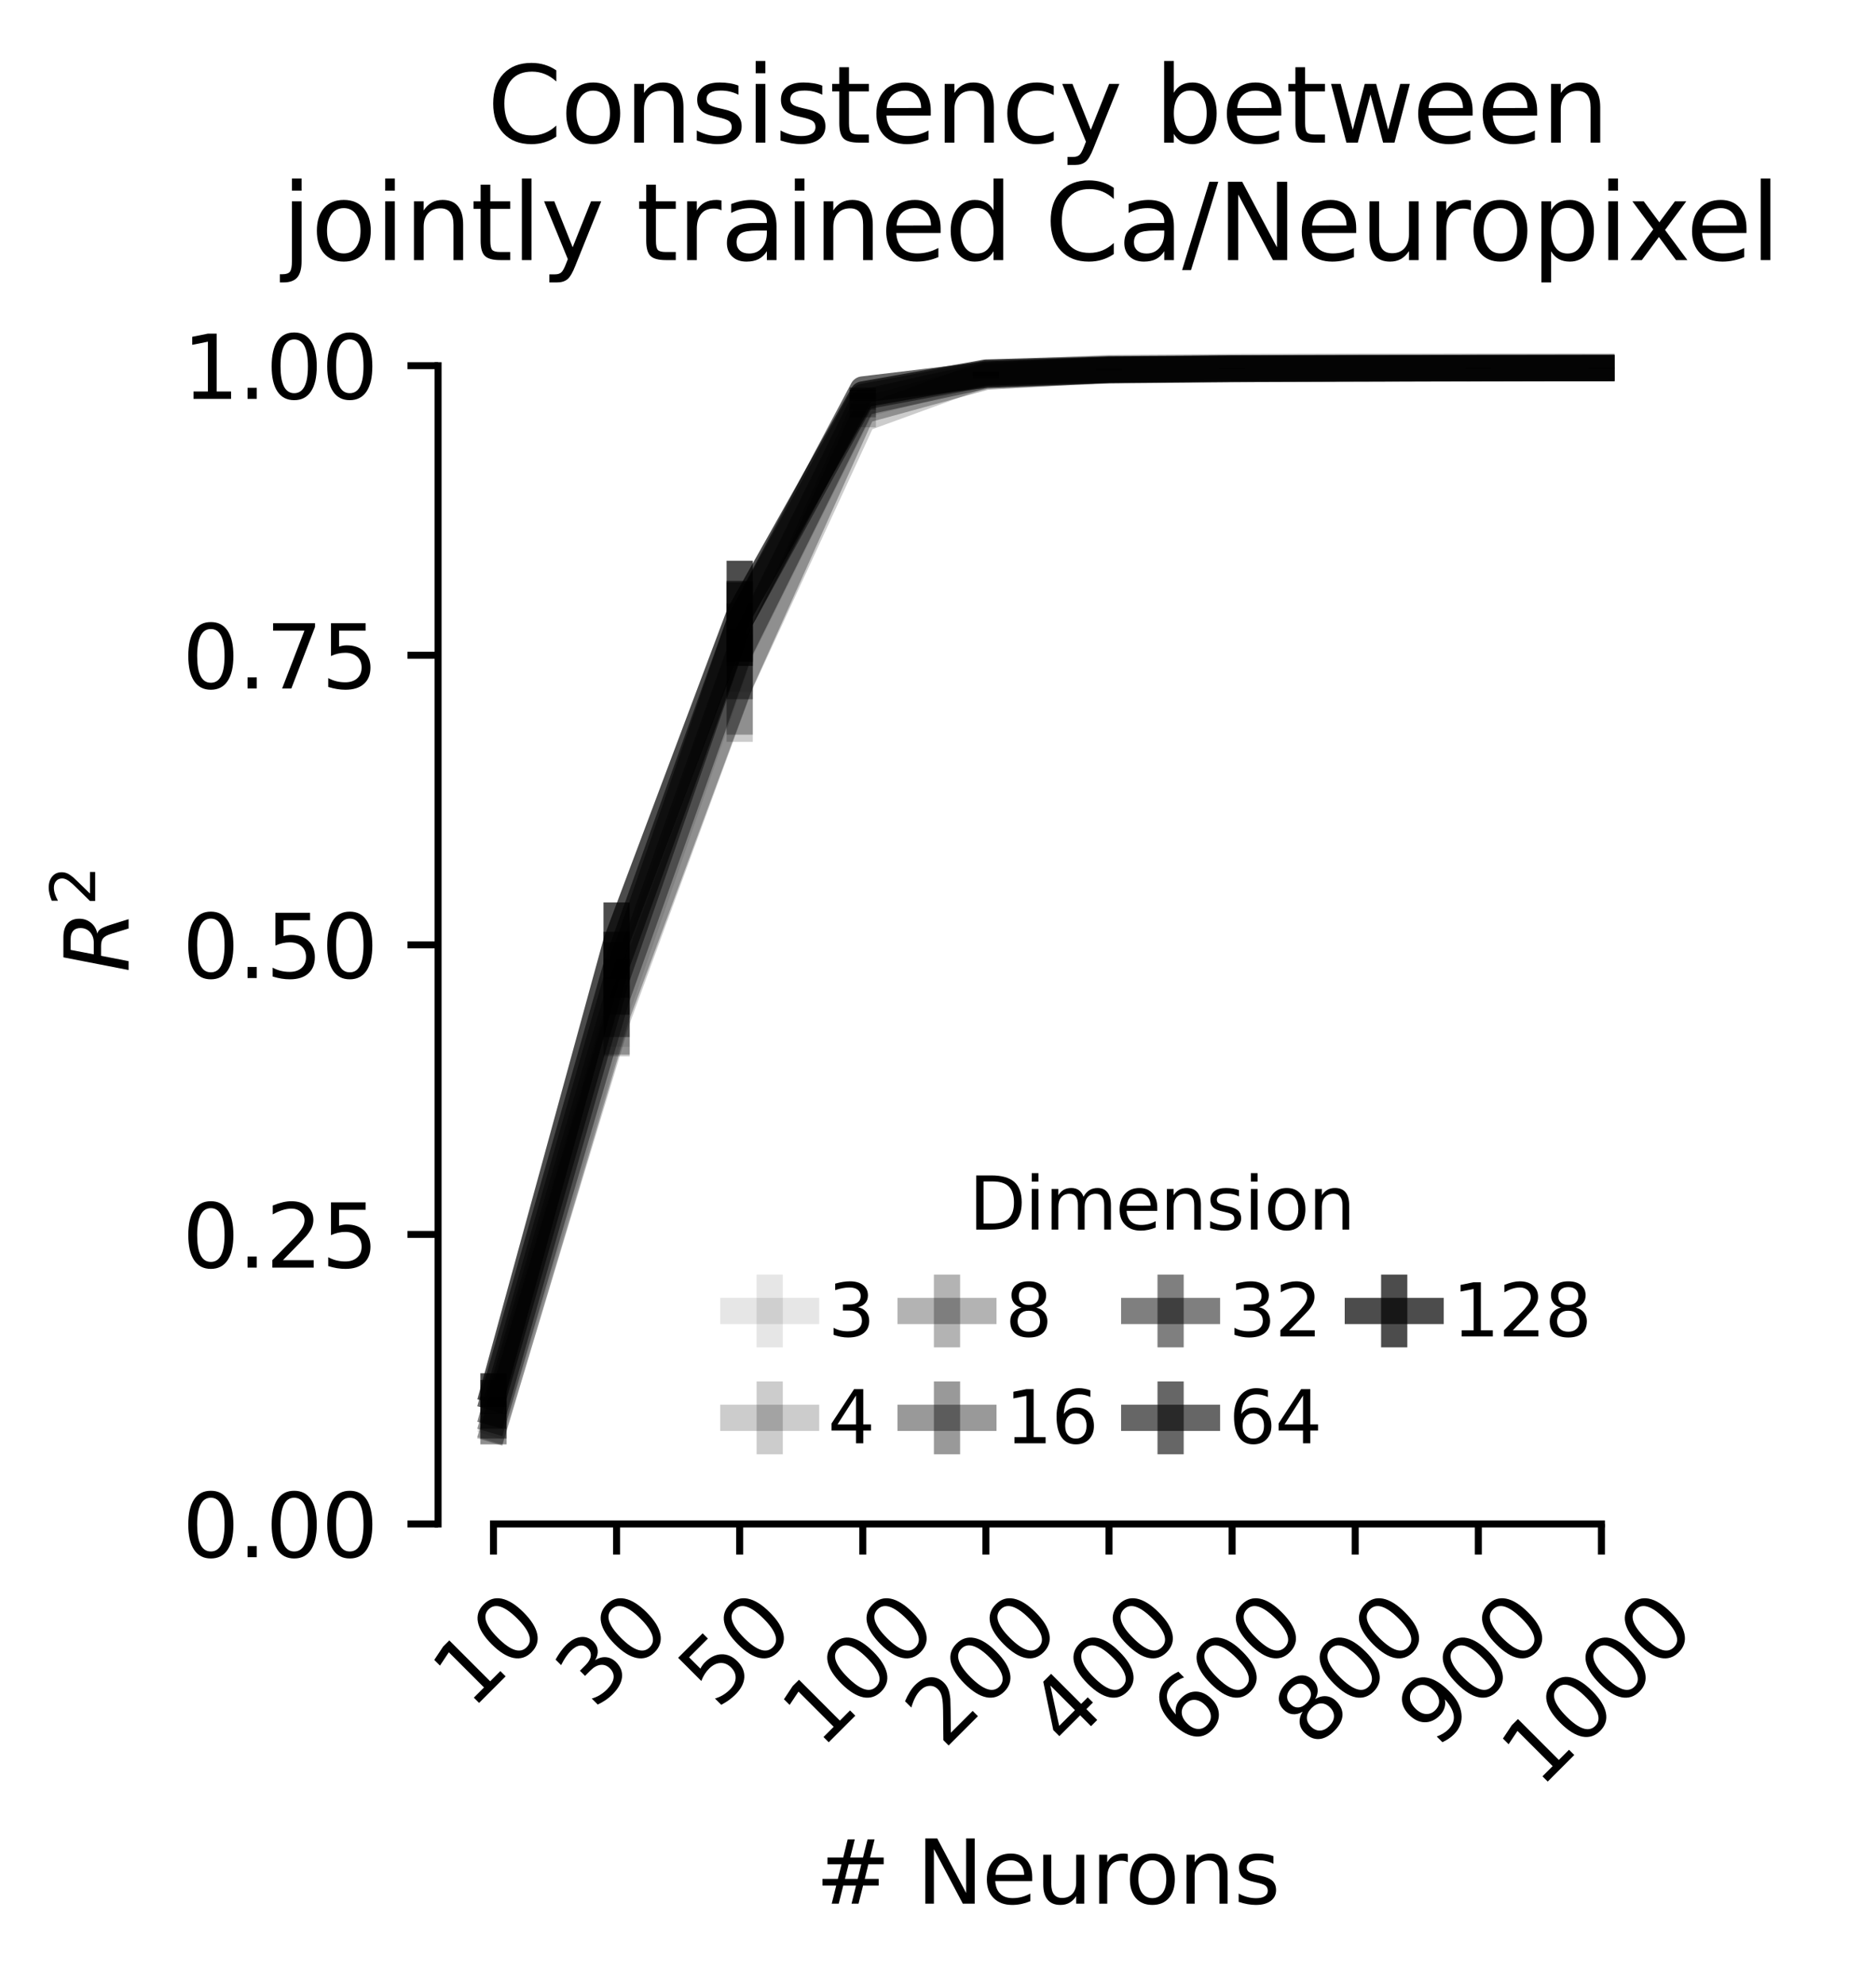 <?xml version="1.0" encoding="utf-8" standalone="no"?>
<!DOCTYPE svg PUBLIC "-//W3C//DTD SVG 1.1//EN"
  "http://www.w3.org/Graphics/SVG/1.1/DTD/svg11.dtd">
<svg xmlns:xlink="http://www.w3.org/1999/xlink" width="214.73pt" height="227.073pt" viewBox="0 0 214.73 227.073" xmlns="http://www.w3.org/2000/svg" version="1.1">
 <defs>
  <style type="text/css">*{stroke-linejoin: round; stroke-linecap: butt}</style>
 </defs>
 <g id="figure_1">
  <g id="patch_1">
   <path d="M 0 227.073 
L 214.73 227.073 
L 214.73 0 
L 0 0 
L 0 227.073 
z
" style="fill: none"/>
  </g>
  <g id="axes_1">
   <g id="patch_2">
    <path d="M 50.144 174.356 
L 189.644 174.356 
L 189.644 35.755 
L 50.144 35.755 
L 50.144 174.356 
z
" style="fill: none"/>
   </g>
   <g id="matplotlib.axis_1">
    <g id="xtick_1">
     <g id="line2d_1">
      <defs>
       <path id="m132f0b90b4" d="M 0 0 
L 0 3.5 
" style="stroke: #000000; stroke-width: 0.8"/>
      </defs>
      <g>
       <use xlink:href="#m132f0b90b4" x="56.485" y="174.356" style="stroke: #000000; stroke-width: 0.8"/>
      </g>
     </g>
     <g id="text_1">
      <!-- 10 -->
      <g transform="translate(53.937 195.726) rotate(-45) scale(0.1 -0.1)">
       <defs>
        <path id="DejaVuSans-31" d="M 794 531 
L 1825 531 
L 1825 4091 
L 703 3866 
L 703 4441 
L 1819 4666 
L 2450 4666 
L 2450 531 
L 3481 531 
L 3481 0 
L 794 0 
L 794 531 
z
" transform="scale(0.016)"/>
        <path id="DejaVuSans-30" d="M 2034 4250 
Q 1547 4250 1301 3770 
Q 1056 3291 1056 2328 
Q 1056 1369 1301 889 
Q 1547 409 2034 409 
Q 2525 409 2770 889 
Q 3016 1369 3016 2328 
Q 3016 3291 2770 3770 
Q 2525 4250 2034 4250 
z
M 2034 4750 
Q 2819 4750 3233 4129 
Q 3647 3509 3647 2328 
Q 3647 1150 3233 529 
Q 2819 -91 2034 -91 
Q 1250 -91 836 529 
Q 422 1150 422 2328 
Q 422 3509 836 4129 
Q 1250 4750 2034 4750 
z
" transform="scale(0.016)"/>
       </defs>
       <use xlink:href="#DejaVuSans-31"/>
       <use xlink:href="#DejaVuSans-30" x="63.623"/>
      </g>
     </g>
    </g>
    <g id="xtick_2">
     <g id="line2d_2">
      <g>
       <use xlink:href="#m132f0b90b4" x="70.576" y="174.356" style="stroke: #000000; stroke-width: 0.8"/>
      </g>
     </g>
     <g id="text_2">
      <!-- 30 -->
      <g transform="translate(68.028 195.726) rotate(-45) scale(0.1 -0.1)">
       <defs>
        <path id="DejaVuSans-33" d="M 2597 2516 
Q 3050 2419 3304 2112 
Q 3559 1806 3559 1356 
Q 3559 666 3084 287 
Q 2609 -91 1734 -91 
Q 1441 -91 1130 -33 
Q 819 25 488 141 
L 488 750 
Q 750 597 1062 519 
Q 1375 441 1716 441 
Q 2309 441 2620 675 
Q 2931 909 2931 1356 
Q 2931 1769 2642 2001 
Q 2353 2234 1838 2234 
L 1294 2234 
L 1294 2753 
L 1863 2753 
Q 2328 2753 2575 2939 
Q 2822 3125 2822 3475 
Q 2822 3834 2567 4026 
Q 2313 4219 1838 4219 
Q 1578 4219 1281 4162 
Q 984 4106 628 3988 
L 628 4550 
Q 988 4650 1302 4700 
Q 1616 4750 1894 4750 
Q 2613 4750 3031 4423 
Q 3450 4097 3450 3541 
Q 3450 3153 3228 2886 
Q 3006 2619 2597 2516 
z
" transform="scale(0.016)"/>
       </defs>
       <use xlink:href="#DejaVuSans-33"/>
       <use xlink:href="#DejaVuSans-30" x="63.623"/>
      </g>
     </g>
    </g>
    <g id="xtick_3">
     <g id="line2d_3">
      <g>
       <use xlink:href="#m132f0b90b4" x="84.666" y="174.356" style="stroke: #000000; stroke-width: 0.8"/>
      </g>
     </g>
     <g id="text_3">
      <!-- 50 -->
      <g transform="translate(82.119 195.726) rotate(-45) scale(0.1 -0.1)">
       <defs>
        <path id="DejaVuSans-35" d="M 691 4666 
L 3169 4666 
L 3169 4134 
L 1269 4134 
L 1269 2991 
Q 1406 3038 1543 3061 
Q 1681 3084 1819 3084 
Q 2600 3084 3056 2656 
Q 3513 2228 3513 1497 
Q 3513 744 3044 326 
Q 2575 -91 1722 -91 
Q 1428 -91 1123 -41 
Q 819 9 494 109 
L 494 744 
Q 775 591 1075 516 
Q 1375 441 1709 441 
Q 2250 441 2565 725 
Q 2881 1009 2881 1497 
Q 2881 1984 2565 2268 
Q 2250 2553 1709 2553 
Q 1456 2553 1204 2497 
Q 953 2441 691 2322 
L 691 4666 
z
" transform="scale(0.016)"/>
       </defs>
       <use xlink:href="#DejaVuSans-35"/>
       <use xlink:href="#DejaVuSans-30" x="63.623"/>
      </g>
     </g>
    </g>
    <g id="xtick_4">
     <g id="line2d_4">
      <g>
       <use xlink:href="#m132f0b90b4" x="98.757" y="174.356" style="stroke: #000000; stroke-width: 0.8"/>
      </g>
     </g>
     <g id="text_4">
      <!-- 100 -->
      <g transform="translate(93.96 200.225) rotate(-45) scale(0.1 -0.1)">
       <use xlink:href="#DejaVuSans-31"/>
       <use xlink:href="#DejaVuSans-30" x="63.623"/>
       <use xlink:href="#DejaVuSans-30" x="127.246"/>
      </g>
     </g>
    </g>
    <g id="xtick_5">
     <g id="line2d_5">
      <g>
       <use xlink:href="#m132f0b90b4" x="112.848" y="174.356" style="stroke: #000000; stroke-width: 0.8"/>
      </g>
     </g>
     <g id="text_5">
      <!-- 200 -->
      <g transform="translate(108.051 200.225) rotate(-45) scale(0.1 -0.1)">
       <defs>
        <path id="DejaVuSans-32" d="M 1228 531 
L 3431 531 
L 3431 0 
L 469 0 
L 469 531 
Q 828 903 1448 1529 
Q 2069 2156 2228 2338 
Q 2531 2678 2651 2914 
Q 2772 3150 2772 3378 
Q 2772 3750 2511 3984 
Q 2250 4219 1831 4219 
Q 1534 4219 1204 4116 
Q 875 4013 500 3803 
L 500 4441 
Q 881 4594 1212 4672 
Q 1544 4750 1819 4750 
Q 2544 4750 2975 4387 
Q 3406 4025 3406 3419 
Q 3406 3131 3298 2873 
Q 3191 2616 2906 2266 
Q 2828 2175 2409 1742 
Q 1991 1309 1228 531 
z
" transform="scale(0.016)"/>
       </defs>
       <use xlink:href="#DejaVuSans-32"/>
       <use xlink:href="#DejaVuSans-30" x="63.623"/>
       <use xlink:href="#DejaVuSans-30" x="127.246"/>
      </g>
     </g>
    </g>
    <g id="xtick_6">
     <g id="line2d_6">
      <g>
       <use xlink:href="#m132f0b90b4" x="126.939" y="174.356" style="stroke: #000000; stroke-width: 0.8"/>
      </g>
     </g>
     <g id="text_6">
      <!-- 400 -->
      <g transform="translate(122.142 200.225) rotate(-45) scale(0.1 -0.1)">
       <defs>
        <path id="DejaVuSans-34" d="M 2419 4116 
L 825 1625 
L 2419 1625 
L 2419 4116 
z
M 2253 4666 
L 3047 4666 
L 3047 1625 
L 3713 1625 
L 3713 1100 
L 3047 1100 
L 3047 0 
L 2419 0 
L 2419 1100 
L 313 1100 
L 313 1709 
L 2253 4666 
z
" transform="scale(0.016)"/>
       </defs>
       <use xlink:href="#DejaVuSans-34"/>
       <use xlink:href="#DejaVuSans-30" x="63.623"/>
       <use xlink:href="#DejaVuSans-30" x="127.246"/>
      </g>
     </g>
    </g>
    <g id="xtick_7">
     <g id="line2d_7">
      <g>
       <use xlink:href="#m132f0b90b4" x="141.03" y="174.356" style="stroke: #000000; stroke-width: 0.8"/>
      </g>
     </g>
     <g id="text_7">
      <!-- 600 -->
      <g transform="translate(136.233 200.225) rotate(-45) scale(0.1 -0.1)">
       <defs>
        <path id="DejaVuSans-36" d="M 2113 2584 
Q 1688 2584 1439 2293 
Q 1191 2003 1191 1497 
Q 1191 994 1439 701 
Q 1688 409 2113 409 
Q 2538 409 2786 701 
Q 3034 994 3034 1497 
Q 3034 2003 2786 2293 
Q 2538 2584 2113 2584 
z
M 3366 4563 
L 3366 3988 
Q 3128 4100 2886 4159 
Q 2644 4219 2406 4219 
Q 1781 4219 1451 3797 
Q 1122 3375 1075 2522 
Q 1259 2794 1537 2939 
Q 1816 3084 2150 3084 
Q 2853 3084 3261 2657 
Q 3669 2231 3669 1497 
Q 3669 778 3244 343 
Q 2819 -91 2113 -91 
Q 1303 -91 875 529 
Q 447 1150 447 2328 
Q 447 3434 972 4092 
Q 1497 4750 2381 4750 
Q 2619 4750 2861 4703 
Q 3103 4656 3366 4563 
z
" transform="scale(0.016)"/>
       </defs>
       <use xlink:href="#DejaVuSans-36"/>
       <use xlink:href="#DejaVuSans-30" x="63.623"/>
       <use xlink:href="#DejaVuSans-30" x="127.246"/>
      </g>
     </g>
    </g>
    <g id="xtick_8">
     <g id="line2d_8">
      <g>
       <use xlink:href="#m132f0b90b4" x="155.121" y="174.356" style="stroke: #000000; stroke-width: 0.8"/>
      </g>
     </g>
     <g id="text_8">
      <!-- 800 -->
      <g transform="translate(150.324 200.225) rotate(-45) scale(0.1 -0.1)">
       <defs>
        <path id="DejaVuSans-38" d="M 2034 2216 
Q 1584 2216 1326 1975 
Q 1069 1734 1069 1313 
Q 1069 891 1326 650 
Q 1584 409 2034 409 
Q 2484 409 2743 651 
Q 3003 894 3003 1313 
Q 3003 1734 2745 1975 
Q 2488 2216 2034 2216 
z
M 1403 2484 
Q 997 2584 770 2862 
Q 544 3141 544 3541 
Q 544 4100 942 4425 
Q 1341 4750 2034 4750 
Q 2731 4750 3128 4425 
Q 3525 4100 3525 3541 
Q 3525 3141 3298 2862 
Q 3072 2584 2669 2484 
Q 3125 2378 3379 2068 
Q 3634 1759 3634 1313 
Q 3634 634 3220 271 
Q 2806 -91 2034 -91 
Q 1263 -91 848 271 
Q 434 634 434 1313 
Q 434 1759 690 2068 
Q 947 2378 1403 2484 
z
M 1172 3481 
Q 1172 3119 1398 2916 
Q 1625 2713 2034 2713 
Q 2441 2713 2670 2916 
Q 2900 3119 2900 3481 
Q 2900 3844 2670 4047 
Q 2441 4250 2034 4250 
Q 1625 4250 1398 4047 
Q 1172 3844 1172 3481 
z
" transform="scale(0.016)"/>
       </defs>
       <use xlink:href="#DejaVuSans-38"/>
       <use xlink:href="#DejaVuSans-30" x="63.623"/>
       <use xlink:href="#DejaVuSans-30" x="127.246"/>
      </g>
     </g>
    </g>
    <g id="xtick_9">
     <g id="line2d_9">
      <g>
       <use xlink:href="#m132f0b90b4" x="169.212" y="174.356" style="stroke: #000000; stroke-width: 0.8"/>
      </g>
     </g>
     <g id="text_9">
      <!-- 900 -->
      <g transform="translate(164.415 200.225) rotate(-45) scale(0.1 -0.1)">
       <defs>
        <path id="DejaVuSans-39" d="M 703 97 
L 703 672 
Q 941 559 1184 500 
Q 1428 441 1663 441 
Q 2288 441 2617 861 
Q 2947 1281 2994 2138 
Q 2813 1869 2534 1725 
Q 2256 1581 1919 1581 
Q 1219 1581 811 2004 
Q 403 2428 403 3163 
Q 403 3881 828 4315 
Q 1253 4750 1959 4750 
Q 2769 4750 3195 4129 
Q 3622 3509 3622 2328 
Q 3622 1225 3098 567 
Q 2575 -91 1691 -91 
Q 1453 -91 1209 -44 
Q 966 3 703 97 
z
M 1959 2075 
Q 2384 2075 2632 2365 
Q 2881 2656 2881 3163 
Q 2881 3666 2632 3958 
Q 2384 4250 1959 4250 
Q 1534 4250 1286 3958 
Q 1038 3666 1038 3163 
Q 1038 2656 1286 2365 
Q 1534 2075 1959 2075 
z
" transform="scale(0.016)"/>
       </defs>
       <use xlink:href="#DejaVuSans-39"/>
       <use xlink:href="#DejaVuSans-30" x="63.623"/>
       <use xlink:href="#DejaVuSans-30" x="127.246"/>
      </g>
     </g>
    </g>
    <g id="xtick_10">
     <g id="line2d_10">
      <g>
       <use xlink:href="#m132f0b90b4" x="183.303" y="174.356" style="stroke: #000000; stroke-width: 0.8"/>
      </g>
     </g>
     <g id="text_10">
      <!-- 1000 -->
      <g transform="translate(176.256 204.724) rotate(-45) scale(0.1 -0.1)">
       <use xlink:href="#DejaVuSans-31"/>
       <use xlink:href="#DejaVuSans-30" x="63.623"/>
       <use xlink:href="#DejaVuSans-30" x="127.246"/>
       <use xlink:href="#DejaVuSans-30" x="190.869"/>
      </g>
     </g>
    </g>
    <g id="text_11">
     <!-- # Neurons -->
     <g transform="translate(93.353 217.793) scale(0.1 -0.1)">
      <defs>
       <path id="DejaVuSans-23" d="M 3272 2816 
L 2363 2816 
L 2100 1772 
L 3016 1772 
L 3272 2816 
z
M 2803 4594 
L 2478 3297 
L 3391 3297 
L 3719 4594 
L 4219 4594 
L 3897 3297 
L 4872 3297 
L 4872 2816 
L 3775 2816 
L 3519 1772 
L 4513 1772 
L 4513 1294 
L 3397 1294 
L 3072 0 
L 2572 0 
L 2894 1294 
L 1978 1294 
L 1656 0 
L 1153 0 
L 1478 1294 
L 494 1294 
L 494 1772 
L 1594 1772 
L 1856 2816 
L 850 2816 
L 850 3297 
L 1978 3297 
L 2297 4594 
L 2803 4594 
z
" transform="scale(0.016)"/>
       <path id="DejaVuSans-20" transform="scale(0.016)"/>
       <path id="DejaVuSans-4e" d="M 628 4666 
L 1478 4666 
L 3547 763 
L 3547 4666 
L 4159 4666 
L 4159 0 
L 3309 0 
L 1241 3903 
L 1241 0 
L 628 0 
L 628 4666 
z
" transform="scale(0.016)"/>
       <path id="DejaVuSans-65" d="M 3597 1894 
L 3597 1613 
L 953 1613 
Q 991 1019 1311 708 
Q 1631 397 2203 397 
Q 2534 397 2845 478 
Q 3156 559 3463 722 
L 3463 178 
Q 3153 47 2828 -22 
Q 2503 -91 2169 -91 
Q 1331 -91 842 396 
Q 353 884 353 1716 
Q 353 2575 817 3079 
Q 1281 3584 2069 3584 
Q 2775 3584 3186 3129 
Q 3597 2675 3597 1894 
z
M 3022 2063 
Q 3016 2534 2758 2815 
Q 2500 3097 2075 3097 
Q 1594 3097 1305 2825 
Q 1016 2553 972 2059 
L 3022 2063 
z
" transform="scale(0.016)"/>
       <path id="DejaVuSans-75" d="M 544 1381 
L 544 3500 
L 1119 3500 
L 1119 1403 
Q 1119 906 1312 657 
Q 1506 409 1894 409 
Q 2359 409 2629 706 
Q 2900 1003 2900 1516 
L 2900 3500 
L 3475 3500 
L 3475 0 
L 2900 0 
L 2900 538 
Q 2691 219 2414 64 
Q 2138 -91 1772 -91 
Q 1169 -91 856 284 
Q 544 659 544 1381 
z
M 1991 3584 
L 1991 3584 
z
" transform="scale(0.016)"/>
       <path id="DejaVuSans-72" d="M 2631 2963 
Q 2534 3019 2420 3045 
Q 2306 3072 2169 3072 
Q 1681 3072 1420 2755 
Q 1159 2438 1159 1844 
L 1159 0 
L 581 0 
L 581 3500 
L 1159 3500 
L 1159 2956 
Q 1341 3275 1631 3429 
Q 1922 3584 2338 3584 
Q 2397 3584 2469 3576 
Q 2541 3569 2628 3553 
L 2631 2963 
z
" transform="scale(0.016)"/>
       <path id="DejaVuSans-6f" d="M 1959 3097 
Q 1497 3097 1228 2736 
Q 959 2375 959 1747 
Q 959 1119 1226 758 
Q 1494 397 1959 397 
Q 2419 397 2687 759 
Q 2956 1122 2956 1747 
Q 2956 2369 2687 2733 
Q 2419 3097 1959 3097 
z
M 1959 3584 
Q 2709 3584 3137 3096 
Q 3566 2609 3566 1747 
Q 3566 888 3137 398 
Q 2709 -91 1959 -91 
Q 1206 -91 779 398 
Q 353 888 353 1747 
Q 353 2609 779 3096 
Q 1206 3584 1959 3584 
z
" transform="scale(0.016)"/>
       <path id="DejaVuSans-6e" d="M 3513 2113 
L 3513 0 
L 2938 0 
L 2938 2094 
Q 2938 2591 2744 2837 
Q 2550 3084 2163 3084 
Q 1697 3084 1428 2787 
Q 1159 2491 1159 1978 
L 1159 0 
L 581 0 
L 581 3500 
L 1159 3500 
L 1159 2956 
Q 1366 3272 1645 3428 
Q 1925 3584 2291 3584 
Q 2894 3584 3203 3211 
Q 3513 2838 3513 2113 
z
" transform="scale(0.016)"/>
       <path id="DejaVuSans-73" d="M 2834 3397 
L 2834 2853 
Q 2591 2978 2328 3040 
Q 2066 3103 1784 3103 
Q 1356 3103 1142 2972 
Q 928 2841 928 2578 
Q 928 2378 1081 2264 
Q 1234 2150 1697 2047 
L 1894 2003 
Q 2506 1872 2764 1633 
Q 3022 1394 3022 966 
Q 3022 478 2636 193 
Q 2250 -91 1575 -91 
Q 1294 -91 989 -36 
Q 684 19 347 128 
L 347 722 
Q 666 556 975 473 
Q 1284 391 1588 391 
Q 1994 391 2212 530 
Q 2431 669 2431 922 
Q 2431 1156 2273 1281 
Q 2116 1406 1581 1522 
L 1381 1569 
Q 847 1681 609 1914 
Q 372 2147 372 2553 
Q 372 3047 722 3315 
Q 1072 3584 1716 3584 
Q 2034 3584 2315 3537 
Q 2597 3491 2834 3397 
z
" transform="scale(0.016)"/>
      </defs>
      <use xlink:href="#DejaVuSans-23"/>
      <use xlink:href="#DejaVuSans-20" x="83.789"/>
      <use xlink:href="#DejaVuSans-4e" x="115.576"/>
      <use xlink:href="#DejaVuSans-65" x="190.381"/>
      <use xlink:href="#DejaVuSans-75" x="251.904"/>
      <use xlink:href="#DejaVuSans-72" x="315.283"/>
      <use xlink:href="#DejaVuSans-6f" x="354.146"/>
      <use xlink:href="#DejaVuSans-6e" x="415.328"/>
      <use xlink:href="#DejaVuSans-73" x="478.707"/>
     </g>
    </g>
   </g>
   <g id="matplotlib.axis_2">
    <g id="ytick_1">
     <g id="line2d_11">
      <defs>
       <path id="me4b1c744ff" d="M 0 0 
L -3.5 0 
" style="stroke: #000000; stroke-width: 0.8"/>
      </defs>
      <g>
       <use xlink:href="#me4b1c744ff" x="50.144" y="174.356" style="stroke: #000000; stroke-width: 0.8"/>
      </g>
     </g>
     <g id="text_12">
      <!-- 0.00 -->
      <g transform="translate(20.878 178.155) scale(0.1 -0.1)">
       <defs>
        <path id="DejaVuSans-2e" d="M 684 794 
L 1344 794 
L 1344 0 
L 684 0 
L 684 794 
z
" transform="scale(0.016)"/>
       </defs>
       <use xlink:href="#DejaVuSans-30"/>
       <use xlink:href="#DejaVuSans-2e" x="63.623"/>
       <use xlink:href="#DejaVuSans-30" x="95.41"/>
       <use xlink:href="#DejaVuSans-30" x="159.033"/>
      </g>
     </g>
    </g>
    <g id="ytick_2">
     <g id="line2d_12">
      <g>
       <use xlink:href="#me4b1c744ff" x="50.144" y="141.226" style="stroke: #000000; stroke-width: 0.8"/>
      </g>
     </g>
     <g id="text_13">
      <!-- 0.25 -->
      <g transform="translate(20.878 145.025) scale(0.1 -0.1)">
       <use xlink:href="#DejaVuSans-30"/>
       <use xlink:href="#DejaVuSans-2e" x="63.623"/>
       <use xlink:href="#DejaVuSans-32" x="95.41"/>
       <use xlink:href="#DejaVuSans-35" x="159.033"/>
      </g>
     </g>
    </g>
    <g id="ytick_3">
     <g id="line2d_13">
      <g>
       <use xlink:href="#me4b1c744ff" x="50.144" y="108.097" style="stroke: #000000; stroke-width: 0.8"/>
      </g>
     </g>
     <g id="text_14">
      <!-- 0.50 -->
      <g transform="translate(20.878 111.896) scale(0.1 -0.1)">
       <use xlink:href="#DejaVuSans-30"/>
       <use xlink:href="#DejaVuSans-2e" x="63.623"/>
       <use xlink:href="#DejaVuSans-35" x="95.41"/>
       <use xlink:href="#DejaVuSans-30" x="159.033"/>
      </g>
     </g>
    </g>
    <g id="ytick_4">
     <g id="line2d_14">
      <g>
       <use xlink:href="#me4b1c744ff" x="50.144" y="74.967" style="stroke: #000000; stroke-width: 0.8"/>
      </g>
     </g>
     <g id="text_15">
      <!-- 0.75 -->
      <g transform="translate(20.878 78.767) scale(0.1 -0.1)">
       <defs>
        <path id="DejaVuSans-37" d="M 525 4666 
L 3525 4666 
L 3525 4397 
L 1831 0 
L 1172 0 
L 2766 4134 
L 525 4134 
L 525 4666 
z
" transform="scale(0.016)"/>
       </defs>
       <use xlink:href="#DejaVuSans-30"/>
       <use xlink:href="#DejaVuSans-2e" x="63.623"/>
       <use xlink:href="#DejaVuSans-37" x="95.41"/>
       <use xlink:href="#DejaVuSans-35" x="159.033"/>
      </g>
     </g>
    </g>
    <g id="ytick_5">
     <g id="line2d_15">
      <g>
       <use xlink:href="#me4b1c744ff" x="50.144" y="41.838" style="stroke: #000000; stroke-width: 0.8"/>
      </g>
     </g>
     <g id="text_16">
      <!-- 1.00 -->
      <g transform="translate(20.878 45.637) scale(0.1 -0.1)">
       <use xlink:href="#DejaVuSans-31"/>
       <use xlink:href="#DejaVuSans-2e" x="63.623"/>
       <use xlink:href="#DejaVuSans-30" x="95.41"/>
       <use xlink:href="#DejaVuSans-30" x="159.033"/>
      </g>
     </g>
    </g>
    <g id="text_17">
     <!-- $R^2$ -->
     <g transform="translate(14.798 111.255) rotate(-90) scale(0.1 -0.1)">
      <defs>
       <path id="DejaVuSans-Oblique-52" d="M 1613 4147 
L 1294 2491 
L 2106 2491 
Q 2584 2491 2879 2755 
Q 3175 3019 3175 3444 
Q 3175 3784 2976 3965 
Q 2778 4147 2406 4147 
L 1613 4147 
z
M 2772 2241 
Q 2972 2194 3105 2009 
Q 3238 1825 3413 1275 
L 3809 0 
L 3144 0 
L 2778 1197 
Q 2638 1659 2453 1815 
Q 2269 1972 1888 1972 
L 1191 1972 
L 806 0 
L 172 0 
L 1081 4666 
L 2503 4666 
Q 3150 4666 3495 4373 
Q 3841 4081 3841 3531 
Q 3841 3044 3547 2687 
Q 3253 2331 2772 2241 
z
" transform="scale(0.016)"/>
      </defs>
      <use xlink:href="#DejaVuSans-Oblique-52" transform="translate(0 0.766)"/>
      <use xlink:href="#DejaVuSans-32" transform="translate(76.499 39.047) scale(0.7)"/>
     </g>
    </g>
   </g>
   <g id="LineCollection_1">
    <path d="M 56.485 164.539 
L 56.485 161.071 
" clip-path="url(#p4c3bddf896)" style="fill: none; stroke: #000000; stroke-opacity: 0.1; stroke-width: 3"/>
    <path d="M 70.576 119.772 
L 70.576 111.402 
" clip-path="url(#p4c3bddf896)" style="fill: none; stroke: #000000; stroke-opacity: 0.1; stroke-width: 3"/>
    <path d="M 84.666 79.146 
L 84.666 70.294 
" clip-path="url(#p4c3bddf896)" style="fill: none; stroke: #000000; stroke-opacity: 0.1; stroke-width: 3"/>
    <path d="M 98.757 46.831 
L 98.757 45.767 
" clip-path="url(#p4c3bddf896)" style="fill: none; stroke: #000000; stroke-opacity: 0.1; stroke-width: 3"/>
    <path d="M 112.848 42.678 
L 112.848 42.494 
" clip-path="url(#p4c3bddf896)" style="fill: none; stroke: #000000; stroke-opacity: 0.1; stroke-width: 3"/>
    <path d="M 126.939 42.073 
L 126.939 42.048 
" clip-path="url(#p4c3bddf896)" style="fill: none; stroke: #000000; stroke-opacity: 0.1; stroke-width: 3"/>
    <path d="M 141.03 41.987 
L 141.03 41.966 
" clip-path="url(#p4c3bddf896)" style="fill: none; stroke: #000000; stroke-opacity: 0.1; stroke-width: 3"/>
    <path d="M 155.121 41.944 
L 155.121 41.929 
" clip-path="url(#p4c3bddf896)" style="fill: none; stroke: #000000; stroke-opacity: 0.1; stroke-width: 3"/>
    <path d="M 169.212 41.949 
L 169.212 41.923 
" clip-path="url(#p4c3bddf896)" style="fill: none; stroke: #000000; stroke-opacity: 0.1; stroke-width: 3"/>
    <path d="M 183.303 41.937 
L 183.303 41.931 
" clip-path="url(#p4c3bddf896)" style="fill: none; stroke: #000000; stroke-opacity: 0.1; stroke-width: 3"/>
   </g>
   <g id="LineCollection_2">
    <path d="M 56.485 165.281 
L 56.485 161.503 
" clip-path="url(#p4c3bddf896)" style="fill: none; stroke: #000000; stroke-opacity: 0.2; stroke-width: 3"/>
    <path d="M 70.576 120.864 
L 70.576 112.835 
" clip-path="url(#p4c3bddf896)" style="fill: none; stroke: #000000; stroke-opacity: 0.2; stroke-width: 3"/>
    <path d="M 84.666 84.88 
L 84.666 71.982 
" clip-path="url(#p4c3bddf896)" style="fill: none; stroke: #000000; stroke-opacity: 0.2; stroke-width: 3"/>
    <path d="M 98.757 48.883 
L 98.757 46.933 
" clip-path="url(#p4c3bddf896)" style="fill: none; stroke: #000000; stroke-opacity: 0.2; stroke-width: 3"/>
    <path d="M 112.848 42.891 
L 112.848 42.668 
" clip-path="url(#p4c3bddf896)" style="fill: none; stroke: #000000; stroke-opacity: 0.2; stroke-width: 3"/>
    <path d="M 126.939 42.146 
L 126.939 42.11 
" clip-path="url(#p4c3bddf896)" style="fill: none; stroke: #000000; stroke-opacity: 0.2; stroke-width: 3"/>
    <path d="M 141.03 42.037 
L 141.03 42.01 
" clip-path="url(#p4c3bddf896)" style="fill: none; stroke: #000000; stroke-opacity: 0.2; stroke-width: 3"/>
    <path d="M 155.121 41.991 
L 155.121 41.98 
" clip-path="url(#p4c3bddf896)" style="fill: none; stroke: #000000; stroke-opacity: 0.2; stroke-width: 3"/>
    <path d="M 169.212 41.978 
L 169.212 41.964 
" clip-path="url(#p4c3bddf896)" style="fill: none; stroke: #000000; stroke-opacity: 0.2; stroke-width: 3"/>
    <path d="M 183.303 41.967 
L 183.303 41.953 
" clip-path="url(#p4c3bddf896)" style="fill: none; stroke: #000000; stroke-opacity: 0.2; stroke-width: 3"/>
   </g>
   <g id="LineCollection_3">
    <path d="M 56.485 165.224 
L 56.485 161.843 
" clip-path="url(#p4c3bddf896)" style="fill: none; stroke: #000000; stroke-opacity: 0.3; stroke-width: 3"/>
    <path d="M 70.576 120.661 
L 70.576 111.884 
" clip-path="url(#p4c3bddf896)" style="fill: none; stroke: #000000; stroke-opacity: 0.3; stroke-width: 3"/>
    <path d="M 84.666 84.051 
L 84.666 72.616 
" clip-path="url(#p4c3bddf896)" style="fill: none; stroke: #000000; stroke-opacity: 0.3; stroke-width: 3"/>
    <path d="M 98.757 47.746 
L 98.757 46.181 
" clip-path="url(#p4c3bddf896)" style="fill: none; stroke: #000000; stroke-opacity: 0.3; stroke-width: 3"/>
    <path d="M 112.848 43.414 
L 112.848 42.775 
" clip-path="url(#p4c3bddf896)" style="fill: none; stroke: #000000; stroke-opacity: 0.3; stroke-width: 3"/>
    <path d="M 126.939 42.336 
L 126.939 42.295 
" clip-path="url(#p4c3bddf896)" style="fill: none; stroke: #000000; stroke-opacity: 0.3; stroke-width: 3"/>
    <path d="M 141.03 42.14 
L 141.03 42.117 
" clip-path="url(#p4c3bddf896)" style="fill: none; stroke: #000000; stroke-opacity: 0.3; stroke-width: 3"/>
    <path d="M 155.121 42.07 
L 155.121 42.053 
" clip-path="url(#p4c3bddf896)" style="fill: none; stroke: #000000; stroke-opacity: 0.3; stroke-width: 3"/>
    <path d="M 169.212 42.038 
L 169.212 42.019 
" clip-path="url(#p4c3bddf896)" style="fill: none; stroke: #000000; stroke-opacity: 0.3; stroke-width: 3"/>
    <path d="M 183.303 42.042 
L 183.303 42.025 
" clip-path="url(#p4c3bddf896)" style="fill: none; stroke: #000000; stroke-opacity: 0.3; stroke-width: 3"/>
   </g>
   <g id="LineCollection_4">
    <path d="M 56.485 164.584 
L 56.485 160.303 
" clip-path="url(#p4c3bddf896)" style="fill: none; stroke: #000000; stroke-opacity: 0.4; stroke-width: 3"/>
    <path d="M 70.576 118.648 
L 70.576 109.772 
" clip-path="url(#p4c3bddf896)" style="fill: none; stroke: #000000; stroke-opacity: 0.4; stroke-width: 3"/>
    <path d="M 84.666 79.997 
L 84.666 69.029 
" clip-path="url(#p4c3bddf896)" style="fill: none; stroke: #000000; stroke-opacity: 0.4; stroke-width: 3"/>
    <path d="M 98.757 46.899 
L 98.757 45.202 
" clip-path="url(#p4c3bddf896)" style="fill: none; stroke: #000000; stroke-opacity: 0.4; stroke-width: 3"/>
    <path d="M 112.848 43.176 
L 112.848 42.753 
" clip-path="url(#p4c3bddf896)" style="fill: none; stroke: #000000; stroke-opacity: 0.4; stroke-width: 3"/>
    <path d="M 126.939 42.391 
L 126.939 42.348 
" clip-path="url(#p4c3bddf896)" style="fill: none; stroke: #000000; stroke-opacity: 0.4; stroke-width: 3"/>
    <path d="M 141.03 42.261 
L 141.03 42.218 
" clip-path="url(#p4c3bddf896)" style="fill: none; stroke: #000000; stroke-opacity: 0.4; stroke-width: 3"/>
    <path d="M 155.121 42.151 
L 155.121 42.123 
" clip-path="url(#p4c3bddf896)" style="fill: none; stroke: #000000; stroke-opacity: 0.4; stroke-width: 3"/>
    <path d="M 169.212 42.155 
L 169.212 42.13 
" clip-path="url(#p4c3bddf896)" style="fill: none; stroke: #000000; stroke-opacity: 0.4; stroke-width: 3"/>
    <path d="M 183.303 42.145 
L 183.303 42.104 
" clip-path="url(#p4c3bddf896)" style="fill: none; stroke: #000000; stroke-opacity: 0.4; stroke-width: 3"/>
   </g>
   <g id="LineCollection_5">
    <path d="M 56.485 163.464 
L 56.485 159.783 
" clip-path="url(#p4c3bddf896)" style="fill: none; stroke: #000000; stroke-opacity: 0.5; stroke-width: 3"/>
    <path d="M 70.576 116.092 
L 70.576 107.801 
" clip-path="url(#p4c3bddf896)" style="fill: none; stroke: #000000; stroke-opacity: 0.5; stroke-width: 3"/>
    <path d="M 84.666 75.6 
L 84.666 66.62 
" clip-path="url(#p4c3bddf896)" style="fill: none; stroke: #000000; stroke-opacity: 0.5; stroke-width: 3"/>
    <path d="M 98.757 45.89 
L 98.757 44.913 
" clip-path="url(#p4c3bddf896)" style="fill: none; stroke: #000000; stroke-opacity: 0.5; stroke-width: 3"/>
    <path d="M 112.848 42.917 
L 112.848 42.612 
" clip-path="url(#p4c3bddf896)" style="fill: none; stroke: #000000; stroke-opacity: 0.5; stroke-width: 3"/>
    <path d="M 126.939 42.385 
L 126.939 42.3 
" clip-path="url(#p4c3bddf896)" style="fill: none; stroke: #000000; stroke-opacity: 0.5; stroke-width: 3"/>
    <path d="M 141.03 42.257 
L 141.03 42.205 
" clip-path="url(#p4c3bddf896)" style="fill: none; stroke: #000000; stroke-opacity: 0.5; stroke-width: 3"/>
    <path d="M 155.121 42.2 
L 155.121 42.162 
" clip-path="url(#p4c3bddf896)" style="fill: none; stroke: #000000; stroke-opacity: 0.5; stroke-width: 3"/>
    <path d="M 169.212 42.154 
L 169.212 42.136 
" clip-path="url(#p4c3bddf896)" style="fill: none; stroke: #000000; stroke-opacity: 0.5; stroke-width: 3"/>
    <path d="M 183.303 42.136 
L 183.303 42.121 
" clip-path="url(#p4c3bddf896)" style="fill: none; stroke: #000000; stroke-opacity: 0.5; stroke-width: 3"/>
   </g>
   <g id="LineCollection_6">
    <path d="M 56.485 161.833 
L 56.485 157.873 
" clip-path="url(#p4c3bddf896)" style="fill: none; stroke: #000000; stroke-opacity: 0.6; stroke-width: 3"/>
    <path d="M 70.576 114.174 
L 70.576 106.601 
" clip-path="url(#p4c3bddf896)" style="fill: none; stroke: #000000; stroke-opacity: 0.6; stroke-width: 3"/>
    <path d="M 84.666 75.744 
L 84.666 66.453 
" clip-path="url(#p4c3bddf896)" style="fill: none; stroke: #000000; stroke-opacity: 0.6; stroke-width: 3"/>
    <path d="M 98.757 44.769 
L 98.757 44.345 
" clip-path="url(#p4c3bddf896)" style="fill: none; stroke: #000000; stroke-opacity: 0.6; stroke-width: 3"/>
    <path d="M 112.848 42.914 
L 112.848 42.821 
" clip-path="url(#p4c3bddf896)" style="fill: none; stroke: #000000; stroke-opacity: 0.6; stroke-width: 3"/>
    <path d="M 126.939 42.351 
L 126.939 42.303 
" clip-path="url(#p4c3bddf896)" style="fill: none; stroke: #000000; stroke-opacity: 0.6; stroke-width: 3"/>
    <path d="M 141.03 42.184 
L 141.03 42.151 
" clip-path="url(#p4c3bddf896)" style="fill: none; stroke: #000000; stroke-opacity: 0.6; stroke-width: 3"/>
    <path d="M 155.121 42.183 
L 155.121 42.145 
" clip-path="url(#p4c3bddf896)" style="fill: none; stroke: #000000; stroke-opacity: 0.6; stroke-width: 3"/>
    <path d="M 169.212 42.141 
L 169.212 42.096 
" clip-path="url(#p4c3bddf896)" style="fill: none; stroke: #000000; stroke-opacity: 0.6; stroke-width: 3"/>
    <path d="M 183.303 42.132 
L 183.303 42.104 
" clip-path="url(#p4c3bddf896)" style="fill: none; stroke: #000000; stroke-opacity: 0.6; stroke-width: 3"/>
   </g>
   <g id="LineCollection_7">
    <path d="M 56.485 160.972 
L 56.485 157.111 
" clip-path="url(#p4c3bddf896)" style="fill: none; stroke: #000000; stroke-opacity: 0.7; stroke-width: 3"/>
    <path d="M 70.576 112.039 
L 70.576 103.249 
" clip-path="url(#p4c3bddf896)" style="fill: none; stroke: #000000; stroke-opacity: 0.7; stroke-width: 3"/>
    <path d="M 84.666 76.186 
L 84.666 64.159 
" clip-path="url(#p4c3bddf896)" style="fill: none; stroke: #000000; stroke-opacity: 0.7; stroke-width: 3"/>
    <path d="M 98.757 45.677 
L 98.757 44.587 
" clip-path="url(#p4c3bddf896)" style="fill: none; stroke: #000000; stroke-opacity: 0.7; stroke-width: 3"/>
    <path d="M 112.848 42.711 
L 112.848 42.548 
" clip-path="url(#p4c3bddf896)" style="fill: none; stroke: #000000; stroke-opacity: 0.7; stroke-width: 3"/>
    <path d="M 126.939 42.259 
L 126.939 42.204 
" clip-path="url(#p4c3bddf896)" style="fill: none; stroke: #000000; stroke-opacity: 0.7; stroke-width: 3"/>
    <path d="M 141.03 42.169 
L 141.03 42.13 
" clip-path="url(#p4c3bddf896)" style="fill: none; stroke: #000000; stroke-opacity: 0.7; stroke-width: 3"/>
    <path d="M 155.121 42.147 
L 155.121 42.134 
" clip-path="url(#p4c3bddf896)" style="fill: none; stroke: #000000; stroke-opacity: 0.7; stroke-width: 3"/>
    <path d="M 169.212 42.13 
L 169.212 42.116 
" clip-path="url(#p4c3bddf896)" style="fill: none; stroke: #000000; stroke-opacity: 0.7; stroke-width: 3"/>
    <path d="M 183.303 42.104 
L 183.303 42.09 
" clip-path="url(#p4c3bddf896)" style="fill: none; stroke: #000000; stroke-opacity: 0.7; stroke-width: 3"/>
   </g>
   <g id="line2d_16">
    <path d="M 56.485 162.805 
L 70.576 115.587 
L 84.666 74.72 
L 98.757 46.299 
L 112.848 42.586 
L 126.939 42.061 
L 141.03 41.976 
L 155.121 41.936 
L 169.212 41.936 
L 183.303 41.934 
" clip-path="url(#p4c3bddf896)" style="fill: none; stroke: #000000; stroke-opacity: 0.1; stroke-width: 3; stroke-linecap: square"/>
   </g>
   <g id="line2d_17">
    <path d="M 56.485 163.392 
L 70.576 116.849 
L 84.666 78.431 
L 98.757 47.908 
L 112.848 42.779 
L 126.939 42.128 
L 141.03 42.024 
L 155.121 41.986 
L 169.212 41.971 
L 183.303 41.96 
" clip-path="url(#p4c3bddf896)" style="fill: none; stroke: #000000; stroke-opacity: 0.2; stroke-width: 3; stroke-linecap: square"/>
   </g>
   <g id="line2d_18">
    <path d="M 56.485 163.534 
L 70.576 116.272 
L 84.666 78.334 
L 98.757 46.964 
L 112.848 43.095 
L 126.939 42.315 
L 141.03 42.129 
L 155.121 42.062 
L 169.212 42.029 
L 183.303 42.033 
" clip-path="url(#p4c3bddf896)" style="fill: none; stroke: #000000; stroke-opacity: 0.3; stroke-width: 3; stroke-linecap: square"/>
   </g>
   <g id="line2d_19">
    <path d="M 56.485 162.443 
L 70.576 114.21 
L 84.666 74.513 
L 98.757 46.051 
L 112.848 42.964 
L 126.939 42.37 
L 141.03 42.24 
L 155.121 42.137 
L 169.212 42.142 
L 183.303 42.125 
" clip-path="url(#p4c3bddf896)" style="fill: none; stroke: #000000; stroke-opacity: 0.4; stroke-width: 3; stroke-linecap: square"/>
   </g>
   <g id="line2d_20">
    <path d="M 56.485 161.623 
L 70.576 111.947 
L 84.666 71.11 
L 98.757 45.402 
L 112.848 42.764 
L 126.939 42.342 
L 141.03 42.231 
L 155.121 42.181 
L 169.212 42.145 
L 183.303 42.128 
" clip-path="url(#p4c3bddf896)" style="fill: none; stroke: #000000; stroke-opacity: 0.5; stroke-width: 3; stroke-linecap: square"/>
   </g>
   <g id="line2d_21">
    <path d="M 56.485 159.853 
L 70.576 110.387 
L 84.666 71.099 
L 98.757 44.557 
L 112.848 42.868 
L 126.939 42.327 
L 141.03 42.168 
L 155.121 42.164 
L 169.212 42.118 
L 183.303 42.118 
" clip-path="url(#p4c3bddf896)" style="fill: none; stroke: #000000; stroke-opacity: 0.6; stroke-width: 3; stroke-linecap: square"/>
   </g>
   <g id="line2d_22">
    <path d="M 56.485 159.042 
L 70.576 107.644 
L 84.666 70.173 
L 98.757 45.132 
L 112.848 42.629 
L 126.939 42.231 
L 141.03 42.149 
L 155.121 42.14 
L 169.212 42.123 
L 183.303 42.097 
" clip-path="url(#p4c3bddf896)" style="fill: none; stroke: #000000; stroke-opacity: 0.7; stroke-width: 3; stroke-linecap: square"/>
   </g>
   <g id="patch_3">
    <path d="M 50.144 174.356 
L 50.144 41.838 
" style="fill: none; stroke: #000000; stroke-width: 0.8; stroke-linejoin: miter; stroke-linecap: square"/>
   </g>
   <g id="patch_4">
    <path d="M 56.485 174.356 
L 183.303 174.356 
" style="fill: none; stroke: #000000; stroke-width: 0.8; stroke-linejoin: miter; stroke-linecap: square"/>
   </g>
   <g id="text_18">
    <!-- Consistency between -->
    <g transform="translate(55.762 16.318) scale(0.12 -0.12)">
     <defs>
      <path id="DejaVuSans-43" d="M 4122 4306 
L 4122 3641 
Q 3803 3938 3442 4084 
Q 3081 4231 2675 4231 
Q 1875 4231 1450 3742 
Q 1025 3253 1025 2328 
Q 1025 1406 1450 917 
Q 1875 428 2675 428 
Q 3081 428 3442 575 
Q 3803 722 4122 1019 
L 4122 359 
Q 3791 134 3420 21 
Q 3050 -91 2638 -91 
Q 1578 -91 968 557 
Q 359 1206 359 2328 
Q 359 3453 968 4101 
Q 1578 4750 2638 4750 
Q 3056 4750 3426 4639 
Q 3797 4528 4122 4306 
z
" transform="scale(0.016)"/>
      <path id="DejaVuSans-69" d="M 603 3500 
L 1178 3500 
L 1178 0 
L 603 0 
L 603 3500 
z
M 603 4863 
L 1178 4863 
L 1178 4134 
L 603 4134 
L 603 4863 
z
" transform="scale(0.016)"/>
      <path id="DejaVuSans-74" d="M 1172 4494 
L 1172 3500 
L 2356 3500 
L 2356 3053 
L 1172 3053 
L 1172 1153 
Q 1172 725 1289 603 
Q 1406 481 1766 481 
L 2356 481 
L 2356 0 
L 1766 0 
Q 1100 0 847 248 
Q 594 497 594 1153 
L 594 3053 
L 172 3053 
L 172 3500 
L 594 3500 
L 594 4494 
L 1172 4494 
z
" transform="scale(0.016)"/>
      <path id="DejaVuSans-63" d="M 3122 3366 
L 3122 2828 
Q 2878 2963 2633 3030 
Q 2388 3097 2138 3097 
Q 1578 3097 1268 2742 
Q 959 2388 959 1747 
Q 959 1106 1268 751 
Q 1578 397 2138 397 
Q 2388 397 2633 464 
Q 2878 531 3122 666 
L 3122 134 
Q 2881 22 2623 -34 
Q 2366 -91 2075 -91 
Q 1284 -91 818 406 
Q 353 903 353 1747 
Q 353 2603 823 3093 
Q 1294 3584 2113 3584 
Q 2378 3584 2631 3529 
Q 2884 3475 3122 3366 
z
" transform="scale(0.016)"/>
      <path id="DejaVuSans-79" d="M 2059 -325 
Q 1816 -950 1584 -1140 
Q 1353 -1331 966 -1331 
L 506 -1331 
L 506 -850 
L 844 -850 
Q 1081 -850 1212 -737 
Q 1344 -625 1503 -206 
L 1606 56 
L 191 3500 
L 800 3500 
L 1894 763 
L 2988 3500 
L 3597 3500 
L 2059 -325 
z
" transform="scale(0.016)"/>
      <path id="DejaVuSans-62" d="M 3116 1747 
Q 3116 2381 2855 2742 
Q 2594 3103 2138 3103 
Q 1681 3103 1420 2742 
Q 1159 2381 1159 1747 
Q 1159 1113 1420 752 
Q 1681 391 2138 391 
Q 2594 391 2855 752 
Q 3116 1113 3116 1747 
z
M 1159 2969 
Q 1341 3281 1617 3432 
Q 1894 3584 2278 3584 
Q 2916 3584 3314 3078 
Q 3713 2572 3713 1747 
Q 3713 922 3314 415 
Q 2916 -91 2278 -91 
Q 1894 -91 1617 61 
Q 1341 213 1159 525 
L 1159 0 
L 581 0 
L 581 4863 
L 1159 4863 
L 1159 2969 
z
" transform="scale(0.016)"/>
      <path id="DejaVuSans-77" d="M 269 3500 
L 844 3500 
L 1563 769 
L 2278 3500 
L 2956 3500 
L 3675 769 
L 4391 3500 
L 4966 3500 
L 4050 0 
L 3372 0 
L 2619 2869 
L 1863 0 
L 1184 0 
L 269 3500 
z
" transform="scale(0.016)"/>
     </defs>
     <use xlink:href="#DejaVuSans-43"/>
     <use xlink:href="#DejaVuSans-6f" x="69.824"/>
     <use xlink:href="#DejaVuSans-6e" x="131.006"/>
     <use xlink:href="#DejaVuSans-73" x="194.385"/>
     <use xlink:href="#DejaVuSans-69" x="246.484"/>
     <use xlink:href="#DejaVuSans-73" x="274.268"/>
     <use xlink:href="#DejaVuSans-74" x="326.367"/>
     <use xlink:href="#DejaVuSans-65" x="365.576"/>
     <use xlink:href="#DejaVuSans-6e" x="427.1"/>
     <use xlink:href="#DejaVuSans-63" x="490.479"/>
     <use xlink:href="#DejaVuSans-79" x="545.459"/>
     <use xlink:href="#DejaVuSans-20" x="604.639"/>
     <use xlink:href="#DejaVuSans-62" x="636.426"/>
     <use xlink:href="#DejaVuSans-65" x="699.902"/>
     <use xlink:href="#DejaVuSans-74" x="761.426"/>
     <use xlink:href="#DejaVuSans-77" x="800.635"/>
     <use xlink:href="#DejaVuSans-65" x="882.422"/>
     <use xlink:href="#DejaVuSans-65" x="943.945"/>
     <use xlink:href="#DejaVuSans-6e" x="1005.469"/>
    </g>
    <!-- jointly trained Ca/Neuropixel  -->
    <g transform="translate(32.257 29.756) scale(0.12 -0.12)">
     <defs>
      <path id="DejaVuSans-6a" d="M 603 3500 
L 1178 3500 
L 1178 -63 
Q 1178 -731 923 -1031 
Q 669 -1331 103 -1331 
L -116 -1331 
L -116 -844 
L 38 -844 
Q 366 -844 484 -692 
Q 603 -541 603 -63 
L 603 3500 
z
M 603 4863 
L 1178 4863 
L 1178 4134 
L 603 4134 
L 603 4863 
z
" transform="scale(0.016)"/>
      <path id="DejaVuSans-6c" d="M 603 4863 
L 1178 4863 
L 1178 0 
L 603 0 
L 603 4863 
z
" transform="scale(0.016)"/>
      <path id="DejaVuSans-61" d="M 2194 1759 
Q 1497 1759 1228 1600 
Q 959 1441 959 1056 
Q 959 750 1161 570 
Q 1363 391 1709 391 
Q 2188 391 2477 730 
Q 2766 1069 2766 1631 
L 2766 1759 
L 2194 1759 
z
M 3341 1997 
L 3341 0 
L 2766 0 
L 2766 531 
Q 2569 213 2275 61 
Q 1981 -91 1556 -91 
Q 1019 -91 701 211 
Q 384 513 384 1019 
Q 384 1609 779 1909 
Q 1175 2209 1959 2209 
L 2766 2209 
L 2766 2266 
Q 2766 2663 2505 2880 
Q 2244 3097 1772 3097 
Q 1472 3097 1187 3025 
Q 903 2953 641 2809 
L 641 3341 
Q 956 3463 1253 3523 
Q 1550 3584 1831 3584 
Q 2591 3584 2966 3190 
Q 3341 2797 3341 1997 
z
" transform="scale(0.016)"/>
      <path id="DejaVuSans-64" d="M 2906 2969 
L 2906 4863 
L 3481 4863 
L 3481 0 
L 2906 0 
L 2906 525 
Q 2725 213 2448 61 
Q 2172 -91 1784 -91 
Q 1150 -91 751 415 
Q 353 922 353 1747 
Q 353 2572 751 3078 
Q 1150 3584 1784 3584 
Q 2172 3584 2448 3432 
Q 2725 3281 2906 2969 
z
M 947 1747 
Q 947 1113 1208 752 
Q 1469 391 1925 391 
Q 2381 391 2643 752 
Q 2906 1113 2906 1747 
Q 2906 2381 2643 2742 
Q 2381 3103 1925 3103 
Q 1469 3103 1208 2742 
Q 947 2381 947 1747 
z
" transform="scale(0.016)"/>
      <path id="DejaVuSans-2f" d="M 1625 4666 
L 2156 4666 
L 531 -594 
L 0 -594 
L 1625 4666 
z
" transform="scale(0.016)"/>
      <path id="DejaVuSans-70" d="M 1159 525 
L 1159 -1331 
L 581 -1331 
L 581 3500 
L 1159 3500 
L 1159 2969 
Q 1341 3281 1617 3432 
Q 1894 3584 2278 3584 
Q 2916 3584 3314 3078 
Q 3713 2572 3713 1747 
Q 3713 922 3314 415 
Q 2916 -91 2278 -91 
Q 1894 -91 1617 61 
Q 1341 213 1159 525 
z
M 3116 1747 
Q 3116 2381 2855 2742 
Q 2594 3103 2138 3103 
Q 1681 3103 1420 2742 
Q 1159 2381 1159 1747 
Q 1159 1113 1420 752 
Q 1681 391 2138 391 
Q 2594 391 2855 752 
Q 3116 1113 3116 1747 
z
" transform="scale(0.016)"/>
      <path id="DejaVuSans-78" d="M 3513 3500 
L 2247 1797 
L 3578 0 
L 2900 0 
L 1881 1375 
L 863 0 
L 184 0 
L 1544 1831 
L 300 3500 
L 978 3500 
L 1906 2253 
L 2834 3500 
L 3513 3500 
z
" transform="scale(0.016)"/>
     </defs>
     <use xlink:href="#DejaVuSans-6a"/>
     <use xlink:href="#DejaVuSans-6f" x="27.783"/>
     <use xlink:href="#DejaVuSans-69" x="88.965"/>
     <use xlink:href="#DejaVuSans-6e" x="116.748"/>
     <use xlink:href="#DejaVuSans-74" x="180.127"/>
     <use xlink:href="#DejaVuSans-6c" x="219.336"/>
     <use xlink:href="#DejaVuSans-79" x="247.119"/>
     <use xlink:href="#DejaVuSans-20" x="306.299"/>
     <use xlink:href="#DejaVuSans-74" x="338.086"/>
     <use xlink:href="#DejaVuSans-72" x="377.295"/>
     <use xlink:href="#DejaVuSans-61" x="418.408"/>
     <use xlink:href="#DejaVuSans-69" x="479.688"/>
     <use xlink:href="#DejaVuSans-6e" x="507.471"/>
     <use xlink:href="#DejaVuSans-65" x="570.85"/>
     <use xlink:href="#DejaVuSans-64" x="632.373"/>
     <use xlink:href="#DejaVuSans-20" x="695.85"/>
     <use xlink:href="#DejaVuSans-43" x="727.637"/>
     <use xlink:href="#DejaVuSans-61" x="797.461"/>
     <use xlink:href="#DejaVuSans-2f" x="858.74"/>
     <use xlink:href="#DejaVuSans-4e" x="892.432"/>
     <use xlink:href="#DejaVuSans-65" x="967.236"/>
     <use xlink:href="#DejaVuSans-75" x="1028.76"/>
     <use xlink:href="#DejaVuSans-72" x="1092.139"/>
     <use xlink:href="#DejaVuSans-6f" x="1131.002"/>
     <use xlink:href="#DejaVuSans-70" x="1192.184"/>
     <use xlink:href="#DejaVuSans-69" x="1255.66"/>
     <use xlink:href="#DejaVuSans-78" x="1283.443"/>
     <use xlink:href="#DejaVuSans-65" x="1339.498"/>
     <use xlink:href="#DejaVuSans-6c" x="1401.021"/>
     <use xlink:href="#DejaVuSans-20" x="1428.805"/>
    </g>
   </g>
   <g id="legend_1">
    <g id="text_19">
     <!-- Dimension -->
     <g transform="translate(110.903 140.672) scale(0.083 -0.083)">
      <defs>
       <path id="DejaVuSans-44" d="M 1259 4147 
L 1259 519 
L 2022 519 
Q 2988 519 3436 956 
Q 3884 1394 3884 2338 
Q 3884 3275 3436 3711 
Q 2988 4147 2022 4147 
L 1259 4147 
z
M 628 4666 
L 1925 4666 
Q 3281 4666 3915 4102 
Q 4550 3538 4550 2338 
Q 4550 1131 3912 565 
Q 3275 0 1925 0 
L 628 0 
L 628 4666 
z
" transform="scale(0.016)"/>
       <path id="DejaVuSans-6d" d="M 3328 2828 
Q 3544 3216 3844 3400 
Q 4144 3584 4550 3584 
Q 5097 3584 5394 3201 
Q 5691 2819 5691 2113 
L 5691 0 
L 5113 0 
L 5113 2094 
Q 5113 2597 4934 2840 
Q 4756 3084 4391 3084 
Q 3944 3084 3684 2787 
Q 3425 2491 3425 1978 
L 3425 0 
L 2847 0 
L 2847 2094 
Q 2847 2600 2669 2842 
Q 2491 3084 2119 3084 
Q 1678 3084 1418 2786 
Q 1159 2488 1159 1978 
L 1159 0 
L 581 0 
L 581 3500 
L 1159 3500 
L 1159 2956 
Q 1356 3278 1631 3431 
Q 1906 3584 2284 3584 
Q 2666 3584 2933 3390 
Q 3200 3197 3328 2828 
z
" transform="scale(0.016)"/>
      </defs>
      <use xlink:href="#DejaVuSans-44"/>
      <use xlink:href="#DejaVuSans-69" x="77.002"/>
      <use xlink:href="#DejaVuSans-6d" x="104.785"/>
      <use xlink:href="#DejaVuSans-65" x="202.197"/>
      <use xlink:href="#DejaVuSans-6e" x="263.721"/>
      <use xlink:href="#DejaVuSans-73" x="327.1"/>
      <use xlink:href="#DejaVuSans-69" x="379.199"/>
      <use xlink:href="#DejaVuSans-6f" x="406.982"/>
      <use xlink:href="#DejaVuSans-6e" x="468.164"/>
     </g>
    </g>
    <g id="LineCollection_8">
     <path d="M 88.101 154.149 
L 88.101 145.819 
" style="fill: none; stroke: #000000; stroke-opacity: 0.1; stroke-width: 3"/>
    </g>
    <g id="line2d_23">
     <path d="M 83.936 149.984 
L 92.266 149.984 
" style="fill: none; stroke: #000000; stroke-opacity: 0.1; stroke-width: 3; stroke-linecap: square"/>
    </g>
    <g id="line2d_24"/>
    <g id="text_20">
     <!-- 3 -->
     <g transform="translate(94.765 152.899) scale(0.083 -0.083)">
      <use xlink:href="#DejaVuSans-33"/>
     </g>
    </g>
    <g id="LineCollection_9">
     <path d="M 88.101 166.376 
L 88.101 158.046 
" style="fill: none; stroke: #000000; stroke-opacity: 0.2; stroke-width: 3"/>
    </g>
    <g id="line2d_25">
     <path d="M 83.936 162.211 
L 92.266 162.211 
" style="fill: none; stroke: #000000; stroke-opacity: 0.2; stroke-width: 3; stroke-linecap: square"/>
    </g>
    <g id="line2d_26"/>
    <g id="text_21">
     <!-- 4 -->
     <g transform="translate(94.765 165.126) scale(0.083 -0.083)">
      <use xlink:href="#DejaVuSans-34"/>
     </g>
    </g>
    <g id="LineCollection_10">
     <path d="M 108.395 154.149 
L 108.395 145.819 
" style="fill: none; stroke: #000000; stroke-opacity: 0.3; stroke-width: 3"/>
    </g>
    <g id="line2d_27">
     <path d="M 104.23 149.984 
L 112.56 149.984 
" style="fill: none; stroke: #000000; stroke-opacity: 0.3; stroke-width: 3; stroke-linecap: square"/>
    </g>
    <g id="line2d_28"/>
    <g id="text_22">
     <!-- 8 -->
     <g transform="translate(115.059 152.899) scale(0.083 -0.083)">
      <use xlink:href="#DejaVuSans-38"/>
     </g>
    </g>
    <g id="LineCollection_11">
     <path d="M 108.395 166.376 
L 108.395 158.046 
" style="fill: none; stroke: #000000; stroke-opacity: 0.4; stroke-width: 3"/>
    </g>
    <g id="line2d_29">
     <path d="M 104.23 162.211 
L 112.56 162.211 
" style="fill: none; stroke: #000000; stroke-opacity: 0.4; stroke-width: 3; stroke-linecap: square"/>
    </g>
    <g id="line2d_30"/>
    <g id="text_23">
     <!-- 16 -->
     <g transform="translate(115.059 165.126) scale(0.083 -0.083)">
      <use xlink:href="#DejaVuSans-31"/>
      <use xlink:href="#DejaVuSans-36" x="63.623"/>
     </g>
    </g>
    <g id="LineCollection_12">
     <path d="M 133.989 154.149 
L 133.989 145.819 
" style="fill: none; stroke: #000000; stroke-opacity: 0.5; stroke-width: 3"/>
    </g>
    <g id="line2d_31">
     <path d="M 129.824 149.984 
L 138.154 149.984 
" style="fill: none; stroke: #000000; stroke-opacity: 0.5; stroke-width: 3; stroke-linecap: square"/>
    </g>
    <g id="line2d_32"/>
    <g id="text_24">
     <!-- 32 -->
     <g transform="translate(140.653 152.899) scale(0.083 -0.083)">
      <use xlink:href="#DejaVuSans-33"/>
      <use xlink:href="#DejaVuSans-32" x="63.623"/>
     </g>
    </g>
    <g id="LineCollection_13">
     <path d="M 133.989 166.376 
L 133.989 158.046 
" style="fill: none; stroke: #000000; stroke-opacity: 0.6; stroke-width: 3"/>
    </g>
    <g id="line2d_33">
     <path d="M 129.824 162.211 
L 138.154 162.211 
" style="fill: none; stroke: #000000; stroke-opacity: 0.6; stroke-width: 3; stroke-linecap: square"/>
    </g>
    <g id="line2d_34"/>
    <g id="text_25">
     <!-- 64 -->
     <g transform="translate(140.653 165.126) scale(0.083 -0.083)">
      <use xlink:href="#DejaVuSans-36"/>
      <use xlink:href="#DejaVuSans-34" x="63.623"/>
     </g>
    </g>
    <g id="LineCollection_14">
     <path d="M 159.583 154.149 
L 159.583 145.819 
" style="fill: none; stroke: #000000; stroke-opacity: 0.7; stroke-width: 3"/>
    </g>
    <g id="line2d_35">
     <path d="M 155.418 149.984 
L 163.748 149.984 
" style="fill: none; stroke: #000000; stroke-opacity: 0.7; stroke-width: 3; stroke-linecap: square"/>
    </g>
    <g id="line2d_36"/>
    <g id="text_26">
     <!-- 128 -->
     <g transform="translate(166.247 152.899) scale(0.083 -0.083)">
      <use xlink:href="#DejaVuSans-31"/>
      <use xlink:href="#DejaVuSans-32" x="63.623"/>
      <use xlink:href="#DejaVuSans-38" x="127.246"/>
     </g>
    </g>
   </g>
  </g>
 </g>
 <defs>
  <clipPath id="p4c3bddf896">
   <rect x="50.144" y="35.755" width="139.5" height="138.6"/>
  </clipPath>
 </defs>
</svg>
